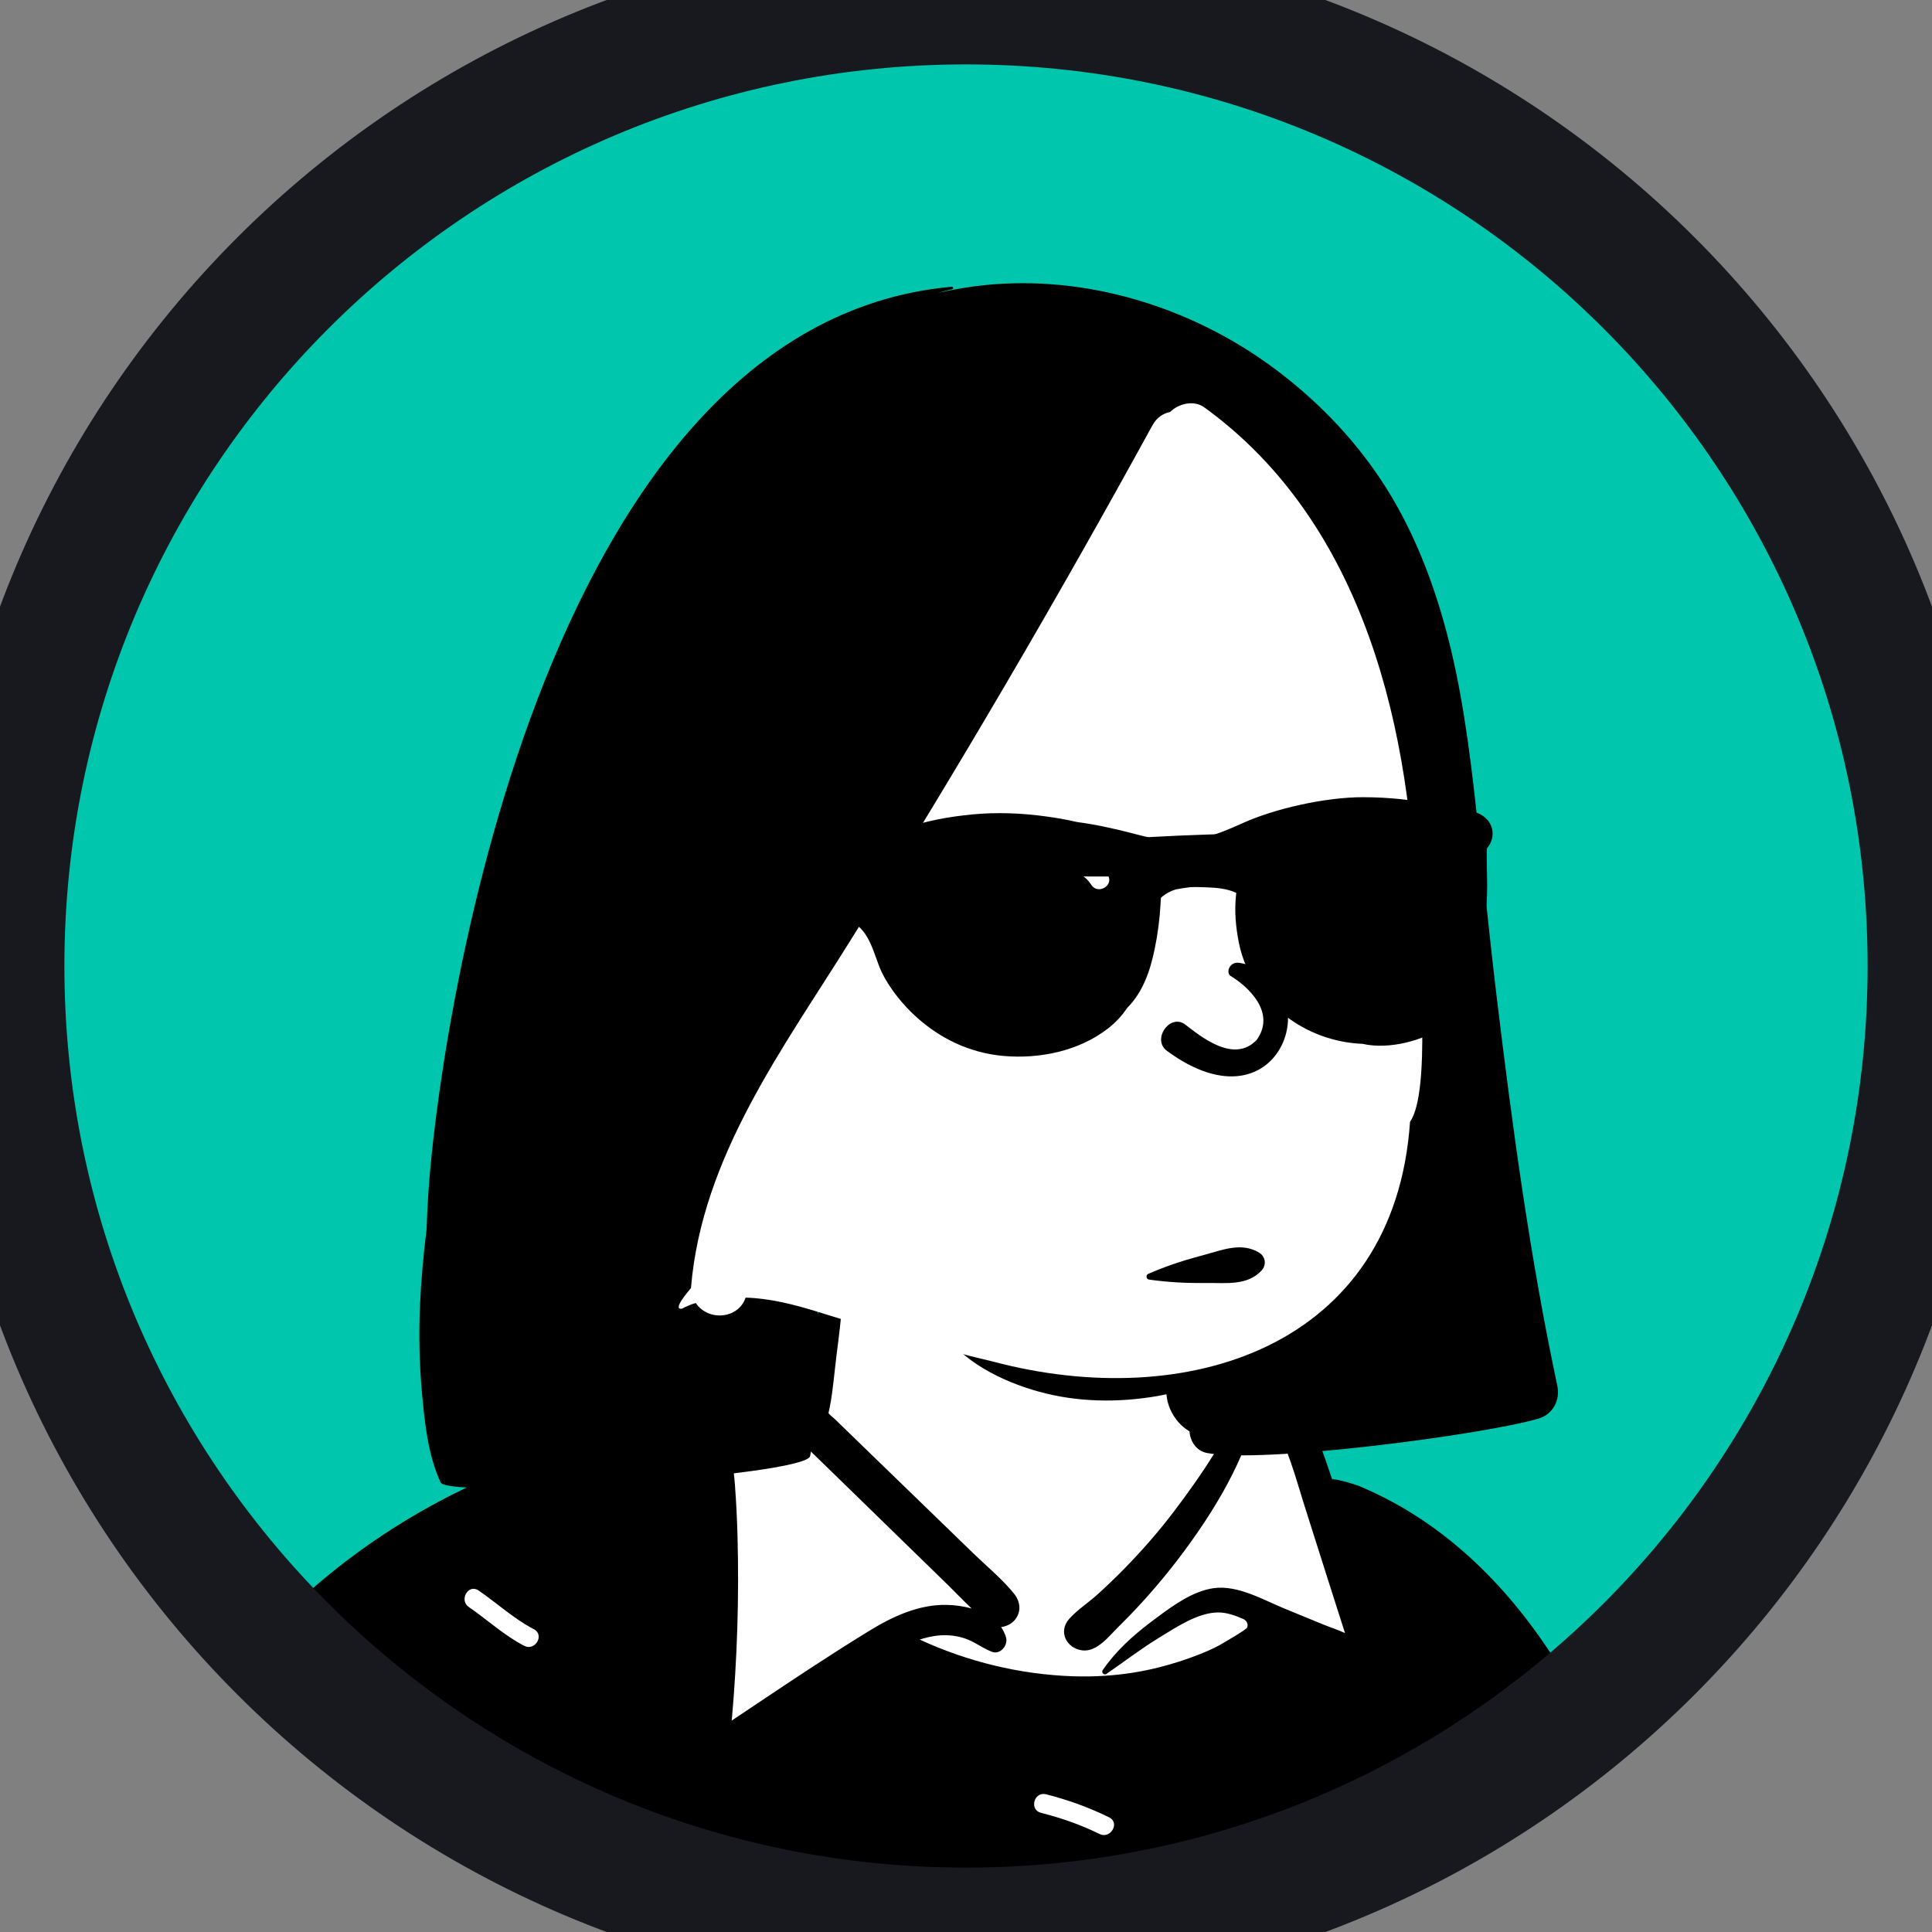 <svg width="60" height="60" viewBox="0 0 60 60" fill="none" xmlns="http://www.w3.org/2000/svg">
<rect x="0" y="0" width="60" height="60" fill="#808080" stroke="none"/>
<g clip-path="url(#clip0)">
<path d="M0 30C0 13.431 13.431 0 30 0V0C46.569 0 60 13.431 60 30V30C60 46.569 46.569 60 30 60V60C13.431 60 0 46.569 0 30V30Z" fill="#00C6AE"/>
<path fill-rule="evenodd" clip-rule="evenodd" d="M4.06 92.782C8.626 92.909 12.939 93.05 17.496 92.782C24.788 92.33 46.188 93.144 50.892 92.782C51.247 92.754 52.468 93.144 52.493 92.782C52.7 90.26 52.834 64.746 52.22 62.99C51.605 61.235 48.573 52.796 44.709 48.86C43.632 47.797 41.992 47.386 41.086 46.157C40.306 44.817 40.366 44.031 39.595 43.326C39.26 43.02 38.471 42.896 37.885 42.472C37.295 41.886 37.853 40.595 37.611 39.779C37.112 37.74 35.275 36.433 33.266 36.124C30.474 35.456 27.527 36.088 26.189 38.282C25.692 39.099 25.956 40.091 25.344 41.4C25.388 42.389 24.234 42.627 23.544 43.019L22.174 44.404C17.954 46.78 12.989 48.063 9.291 51.254C6.147 54.445 3.02 58.133 1.625 62.449C1.336 63.626 1.242 64.841 1.122 66.043C0.781 69.556 -0.171 72.965 -0.989 76.386C-1.923 80.697 -2.793 85.273 -1.535 89.625C-1.172 90.546 3.234 92.739 4.06 92.782Z" fill="white"/>
<path fill-rule="evenodd" clip-rule="evenodd" d="M25.948 38.633C25.984 38.514 26.142 38.547 26.153 38.661C26.272 39.786 26.123 40.961 25.98 42.079C25.911 42.618 25.872 43.179 25.767 43.711C25.754 43.767 25.741 43.825 25.729 43.882C25.763 43.943 25.865 44.011 25.913 44.058L26.124 44.263L26.546 44.672C27.371 45.471 28.196 46.272 29.022 47.071L30.233 48.246C30.649 48.649 31.121 49.035 31.485 49.484C31.683 49.727 31.728 50.027 31.533 50.288C31.437 50.417 31.264 50.511 31.089 50.53C31.157 50.626 31.21 50.734 31.244 50.854C31.312 51.099 31.065 51.399 30.802 51.297C30.503 51.182 30.256 50.976 29.952 50.878C29.645 50.778 29.311 50.758 28.992 50.812C28.846 50.837 28.703 50.873 28.563 50.919C30.055 51.606 31.67 52.001 33.316 52.058C33.652 52.069 33.986 52.065 34.32 52.042C34.88 52.006 35.437 51.921 35.985 51.783C36.415 51.675 36.841 51.539 37.254 51.375C37.457 51.295 37.657 51.206 37.851 51.105L37.868 51.095C37.912 51.068 38.722 50.608 38.736 50.539C38.75 50.47 38.75 50.446 38.724 50.386C38.698 50.326 38.624 50.284 38.624 50.284C38.374 50.177 38.115 50.078 37.842 50.076C37.212 50.072 36.525 50.538 36.005 50.855C35.433 51.203 34.907 51.61 34.357 51.988C34.344 51.997 34.33 52 34.317 52C34.259 52 34.205 51.929 34.242 51.873C34.636 51.292 35.169 50.808 35.726 50.386L35.95 50.218C36.46 49.837 37.057 49.416 37.677 49.324C38.436 49.212 39.23 49.686 39.908 49.963L41.108 50.455C41.322 50.542 41.555 50.617 41.77 50.716L41.267 49.141C41.016 48.354 40.765 47.566 40.517 46.778L40.469 46.624C40.221 45.824 39.994 44.991 39.583 44.261C39.484 44.085 39.371 43.92 39.26 43.754C39.145 43.582 39.102 43.392 38.956 43.238C38.668 42.933 38.256 42.754 37.862 42.637C37.766 42.608 37.794 42.481 37.885 42.472C38.289 42.429 38.674 42.523 39.039 42.694L39.191 42.766C39.536 42.93 39.873 43.082 40.129 43.375C40.714 44.045 41.017 44.888 41.296 45.721L41.371 45.944C41.475 45.91 42.184 46.126 42.273 46.178C44.931 47.302 46.979 49.395 48.476 51.847C50.116 54.535 51.01 57.606 51.747 60.645C51.975 61.583 52.192 62.524 52.401 63.467C51.47 63.825 50.48 64.013 49.608 64.518C49.276 64.71 49.576 65.226 49.909 65.033C50.725 64.56 51.656 64.385 52.53 64.053C53.004 66.236 53.426 68.431 53.779 70.635C54.864 77.399 55.549 84.273 55.506 91.13C55.505 91.282 55.46 91.451 55.378 91.596C55.426 91.573 55.464 91.544 55.486 91.51C55.761 91.078 56.451 91.479 56.174 91.913L56.134 91.976C55.926 92.296 55.732 92.54 55.367 92.721C55 92.903 54.601 92.934 54.196 92.944C52.817 92.981 51.437 93.004 50.057 93.021C49.868 91.545 49.791 90.054 49.53 88.585C49.463 88.208 48.888 88.368 48.955 88.744C49.207 90.162 49.288 91.601 49.463 93.029C46.513 93.06 43.561 93.061 40.612 93.069C36.617 93.081 32.622 93.073 28.626 93.07L26.914 93.07C22.298 93.07 17.683 93.055 13.067 93.024L11.97 93.016C11.533 90.441 11.236 87.844 11.23 85.228C11.229 84.844 10.633 84.843 10.634 85.228C10.639 87.841 10.933 90.439 11.366 93.013C10.273 93.008 9.181 93.012 8.088 93.051L7.531 93.071C6.418 93.109 5.303 93.132 4.192 93.044C2.959 92.944 1.712 92.718 0.606 92.137C0.108 91.874 -0.331 91.539 -0.705 91.145C-0.324 90.923 0.062 90.711 0.431 90.469C0.751 90.26 0.452 89.743 0.13 89.954C-0.268 90.214 -0.686 90.441 -1.095 90.682C-1.392 90.286 -1.635 89.847 -1.82 89.373C-2.111 88.625 -2.224 87.82 -2.322 87.028C-2.437 86.094 -2.485 85.154 -2.485 84.214C-2.485 82.237 -2.277 80.266 -1.987 78.314C-1.709 76.443 -1.343 74.587 -0.955 72.737L-0.902 72.485C-0.519 70.666 -0.155 68.842 0.284 67.036C0.689 65.366 1.158 63.704 1.716 62.074C2.213 62.382 2.733 62.651 3.222 62.971C3.544 63.182 3.844 62.665 3.523 62.456C3.001 62.114 2.445 61.83 1.918 61.496C2.542 59.751 3.275 58.046 4.154 56.413C5.913 53.144 8.285 50.219 11.322 48.06C12.842 46.98 14.51 46.096 16.262 45.453C18.047 44.797 19.898 44.437 21.791 44.29C21.845 44.285 21.875 44.335 21.873 44.382L21.872 44.39L21.946 44.402C21.974 44.215 22.031 44.034 22.139 43.867C22.385 43.489 22.852 43.245 23.224 43.013L23.313 42.958C23.756 42.682 24.224 42.411 24.74 42.315C24.758 42.312 24.769 42.331 24.758 42.345C24.417 42.735 23.982 43.033 23.584 43.363L23.492 43.44C23.162 43.712 22.701 44.021 22.688 44.475C22.674 45.011 22.784 45.568 22.823 46.102C22.863 46.635 22.89 47.167 22.904 47.701C22.956 49.614 22.894 51.528 22.725 53.434L23.473 52.933C24.638 52.153 25.807 51.375 27 50.644C27.722 50.202 28.534 49.824 29.398 49.841C29.641 49.845 29.914 49.88 30.177 49.955C29.894 49.687 29.624 49.402 29.347 49.133C28.891 48.689 28.436 48.245 27.98 47.802L26.667 46.522L25.352 45.242C24.945 44.844 24.468 44.478 24.511 43.852C24.547 43.352 24.801 42.854 24.974 42.373C24.999 42.303 25.021 42.234 25.042 42.167C25.393 41.002 25.592 39.794 25.948 38.633ZM42.925 88.626C42.653 88.354 42.231 88.776 42.503 89.048L42.647 89.191C42.887 89.43 43.125 89.677 43.291 89.974L43.316 90.019C43.495 90.358 44.01 90.057 43.831 89.717C43.609 89.297 43.257 88.958 42.925 88.626ZM31.284 88.549C30.418 88.384 29.585 88.384 28.72 88.549C28.343 88.621 28.503 89.196 28.878 89.124C29.635 88.98 30.368 88.98 31.125 89.124C31.5 89.196 31.661 88.621 31.284 88.549ZM19.602 82.534C19.229 82.439 19.071 83.015 19.443 83.109L19.627 83.155C20.25 83.309 20.844 83.424 21.491 83.281C21.861 83.199 21.712 82.638 21.348 82.703L21.333 82.706C20.734 82.838 20.181 82.681 19.602 82.534ZM40.348 78.657C40.072 78.39 39.65 78.811 39.926 79.079C40.27 79.414 40.676 79.669 41.168 79.683C41.546 79.693 41.551 79.114 41.185 79.087L41.168 79.086C40.838 79.076 40.576 78.879 40.348 78.657ZM5.242 77.064C5.585 76.892 5.283 76.377 4.941 76.549L2.879 77.58V77.58C2.536 77.751 2.837 78.266 3.18 78.095L5.242 77.064V77.064ZM45.978 77.195C45.594 77.184 45.594 77.781 45.978 77.792C46.339 77.802 46.709 77.939 47.03 78.095C47.374 78.262 47.677 77.748 47.331 77.58C46.911 77.376 46.45 77.209 45.978 77.195ZM26.716 74.314C27.032 74.099 26.734 73.582 26.415 73.799C25.98 74.094 25.586 74.444 25.159 74.748L25.041 74.83C24.725 75.044 25.023 75.562 25.342 75.345C25.816 75.023 26.242 74.636 26.716 74.314ZM48.899 69.977C48.515 69.977 48.515 70.573 48.899 70.574L48.972 70.573C49.289 70.572 49.623 70.563 49.917 70.689L49.951 70.705C50.296 70.868 50.599 70.353 50.252 70.189C49.82 69.986 49.368 69.977 48.899 69.977ZM15.772 69.551L15.822 69.532C16.181 69.403 16.026 68.826 15.663 68.957C15.117 69.153 14.692 69.524 14.218 69.846C13.902 70.06 14.2 70.578 14.519 70.361C14.927 70.084 15.307 69.732 15.772 69.551V69.551ZM38.146 67.998L38.226 67.955C38.568 67.779 38.266 67.264 37.925 67.44C37.654 67.579 37.412 67.764 37.147 67.912L37.066 67.955C36.725 68.131 37.026 68.646 37.367 68.471C37.638 68.331 37.88 68.146 38.146 67.998V67.998ZM29.071 62.218L29.01 62.158C28.735 61.89 28.313 62.311 28.588 62.581C29.274 63.253 30.086 63.763 30.904 64.256L31.053 64.346C31.383 64.544 31.684 64.028 31.355 63.831L31.136 63.699C30.408 63.26 29.689 62.807 29.071 62.218V62.218ZM12.564 61.661C12.795 61.36 12.292 61.066 12.057 61.349L12.049 61.36C11.808 61.672 11.522 61.955 11.223 62.214L11.167 62.262C10.989 62.413 10.666 62.737 10.416 62.759C10.037 62.791 10.033 63.388 10.416 63.355C10.803 63.322 11.135 63.05 11.427 62.817C11.852 62.478 12.232 62.091 12.564 61.661ZM44.3 59.487C44.577 59.226 44.167 58.812 43.888 59.056L43.878 59.065C43.36 59.552 42.615 59.682 41.948 59.847C41.575 59.94 41.733 60.515 42.107 60.423L42.41 60.348C43.092 60.178 43.776 59.98 44.3 59.487ZM32.486 55.723C32.114 55.628 31.955 56.203 32.327 56.298C32.96 56.459 33.559 56.667 34.146 56.956C34.489 57.124 34.791 56.61 34.447 56.44C33.816 56.13 33.167 55.896 32.486 55.723ZM38.579 43.143C38.57 43.116 38.599 43.086 38.626 43.095C39.296 43.345 38.94 44.222 38.732 44.747L38.694 44.843C38.368 45.684 37.913 46.504 37.416 47.257C36.896 48.045 36.319 48.8 35.694 49.509C35.423 49.817 35.142 50.115 34.852 50.405L34.742 50.514C34.448 50.803 34.07 51.31 33.614 51.254C33.123 51.195 32.85 50.67 33.208 50.272C33.46 49.99 33.811 49.766 34.093 49.509C34.374 49.255 34.645 48.993 34.91 48.724C35.451 48.172 35.964 47.587 36.433 46.972C36.887 46.377 37.321 45.765 37.716 45.13L37.794 45.002C38.095 44.507 38.788 43.78 38.579 43.143ZM14.862 49.394C14.544 49.176 14.246 49.694 14.561 49.909C15.141 50.306 15.651 50.786 16.279 51.112C16.615 51.287 16.914 50.786 16.592 50.603L16.58 50.597C15.953 50.271 15.442 49.79 14.862 49.394Z" fill="black"/>
<path fill-rule="evenodd" clip-rule="evenodd" d="M48.363 43.031C47.512 39.036 46.967 34.989 46.478 30.937C46.242 28.974 46.053 27.007 45.835 25.043C45.63 23.213 45.392 21.377 44.915 19.596C44.472 17.94 43.823 16.302 42.867 14.872C41.971 13.533 40.844 12.385 39.55 11.426C36.994 9.532 33.725 8.524 30.546 8.858C30.066 8.909 29.59 8.991 29.119 9.099C29.269 9.055 29.421 9.014 29.573 8.979C29.623 8.967 29.601 8.9 29.553 8.905C16.618 10.081 13.575 32.585 13.298 37.122C13.277 37.475 13.259 37.827 13.247 38.18C13.15 38.967 13.078 39.756 13.043 40.548C13.005 41.461 13.023 42.38 13.107 43.29C13.194 44.223 13.292 45.179 13.682 46.037C13.92 46.565 25.045 45.842 25.16 45.218C25.393 43.959 25.512 42.659 25.439 41.379C25.405 40.765 25.341 40.155 25.21 39.554C25.174 39.39 25.136 39.082 25.04 38.838C26.055 36.909 27.171 35.035 28.32 33.183C30.712 29.326 33.254 25.541 35.208 21.434C36.188 19.376 37.154 17.191 37.616 14.936L37.691 14.951C37.682 14.977 37.688 15.011 37.715 15.03C39.839 16.498 41.259 18.724 42.179 21.108C43.25 23.883 43.77 26.879 43.695 29.852C43.577 34.577 41.787 40.416 36.721 41.91C35.566 42.251 34.317 42.347 33.133 42.098C32.575 41.98 32.028 41.798 31.523 41.53C30.964 41.232 30.505 40.811 29.981 40.464C29.501 40.147 28.935 40.765 29.211 41.235C29.82 42.272 31.131 42.906 32.257 43.217C33.458 43.551 34.725 43.566 35.949 43.355C36.042 43.339 36.135 43.321 36.226 43.302C36.247 43.609 36.379 43.915 36.594 44.163C36.69 44.275 36.809 44.372 36.941 44.453C36.959 44.753 37.152 45.055 37.466 45.12C39.142 45.469 46.107 44.554 47.782 44.055C48.231 43.921 48.459 43.48 48.363 43.031" fill="black"/>
<path fill-rule="evenodd" clip-rule="evenodd" d="M43.989 28.623C43.864 22.762 42.404 16.272 37.399 12.65C37.081 12.419 36.602 12.531 36.338 12.795C36.121 12.837 35.922 12.969 35.789 13.21C32.83 18.613 29.715 23.931 26.445 29.152C24.346 32.528 21.795 35.908 21.459 40C21.401 40.077 20.86 40.688 21.175 40.643C21.315 40.57 21.457 40.51 21.607 40.466C22.007 41.049 22.935 40.957 23.156 40.299C23.921 40.321 24.678 40.517 25.407 40.743C27.195 41.303 29.013 41.857 30.838 42.285C36.85 43.881 43.309 41.85 43.79 34.838C44.435 33.929 44.086 29.875 43.989 28.623V28.623Z" fill="white"/>
<path fill-rule="evenodd" clip-rule="evenodd" d="M37.245 39.013L37.404 38.97C37.974 38.815 38.565 38.569 39.109 38.906C39.306 39.028 39.335 39.288 39.18 39.456C38.739 39.932 38.089 39.839 37.493 39.844L37.464 39.844C36.864 39.853 36.269 39.823 35.676 39.737C35.598 39.725 35.582 39.595 35.653 39.564C36.17 39.338 36.701 39.159 37.245 39.013V39.013ZM38.213 30.306C38.776 30.648 39.634 31.447 39.028 32.295C38.315 33.044 37.288 32.186 36.782 31.798C36.313 31.497 35.786 32.27 36.222 32.622C39.877 35.329 41.361 30.395 38.497 29.903C38.182 29.849 38.065 30.2 38.213 30.306ZM42.127 25.803C43.035 25.775 43.036 27.219 42.127 27.215C41.855 27.214 41.584 27.214 41.313 27.213C41.47 27.788 41.38 28.474 41.096 28.957C40.908 29.276 40.458 29.334 40.195 29.073C39.742 28.623 39.652 27.965 39.812 27.368L39.78 27.29V27.29C39.769 27.264 39.761 27.238 39.755 27.212C38.878 27.213 38 27.215 37.123 27.216L35.807 27.218C34.953 27.218 34.098 27.225 33.244 27.217C33.254 27.233 33.265 27.249 33.273 27.267C33.327 27.379 33.349 27.521 33.366 27.642C33.395 27.851 33.391 28.075 33.358 28.282C33.334 28.434 33.29 28.614 33.206 28.757L33.206 28.76V28.76C33.166 28.93 33.115 29.092 32.984 29.214C32.945 29.251 32.907 29.277 32.866 29.295C32.79 29.376 32.691 29.429 32.562 29.43C32.493 29.431 32.417 29.411 32.344 29.383C32.232 29.392 32.116 29.341 32.017 29.296C31.937 29.26 31.864 29.212 31.805 29.149C31.777 29.143 31.749 29.132 31.721 29.114C31.55 29.009 31.485 28.799 31.476 28.608C31.476 28.597 31.476 28.584 31.476 28.573C31.469 28.547 31.464 28.521 31.459 28.495C31.402 28.157 31.471 27.776 31.544 27.447C31.562 27.365 31.577 27.269 31.599 27.177C31.429 27.17 31.258 27.163 31.088 27.156C30.661 27.139 30.14 27.196 29.744 27.016C29.716 27.003 29.723 26.964 29.744 26.949C30.109 26.688 30.676 26.646 31.115 26.56L31.153 26.553C31.677 26.445 32.2 26.355 32.729 26.278C33.748 26.129 34.78 26.049 35.807 25.991C37.911 25.874 40.021 25.867 42.127 25.803Z" fill="black"/>
<path fill-rule="evenodd" clip-rule="evenodd" d="M42.314 24.758C44.064 24.758 45.063 25.135 45.429 25.164L45.44 25.165C45.592 25.175 45.728 25.187 45.872 25.243C46.399 25.446 46.484 25.999 46.177 26.347C46.155 27.068 46.25 27.91 46.088 28.633C45.887 31.682 44.454 32.197 43.639 32.384C43.23 32.479 42.745 32.516 42.311 32.417C41.57 32.389 40.837 32.157 40.21 31.753C39.337 31.189 38.688 30.323 38.478 29.296C38.378 28.806 38.332 28.296 38.386 27.798L38.394 27.73C38.11 27.594 37.781 27.568 37.442 27.556C37.28 27.55 37.121 27.545 36.966 27.552C36.814 27.569 36.664 27.592 36.514 27.622C36.35 27.672 36.195 27.754 36.052 27.883L36.042 28.072C36.016 28.544 35.954 29.017 35.858 29.48C35.717 30.163 35.49 30.816 35.007 31.3C34.844 31.544 34.642 31.762 34.396 31.951C33.504 32.638 32.293 32.89 31.181 32.795C28.923 32.602 27.618 30.81 27.317 30.043L27.299 29.997C27.082 29.427 26.909 28.688 26.223 28.566L26.077 28.539C25.763 28.48 25.474 28.399 25.291 28.093C25.21 27.959 25.169 27.81 25.159 27.658C25.051 27.666 24.944 27.674 24.838 27.682C23.987 27.862 18.885 28.014 18.477 28.014C18.477 28.014 17.695 28.344 17.364 28.088C17.135 27.911 17.06 27.674 17.186 27.406C17.376 27.003 18.254 26.76 18.644 26.683C18.644 26.683 24.934 26.735 25.387 26.649C25.667 26.36 26.168 26.4 26.587 26.354C26.934 26.107 27.419 25.942 27.802 25.831C27.88 25.801 27.957 25.772 28.032 25.745C28.734 25.495 29.464 25.363 30.205 25.292C30.97 25.219 31.736 25.252 32.495 25.356C32.816 25.399 33.133 25.456 33.448 25.529C34.012 25.603 34.572 25.726 35.136 25.871L35.249 25.901C35.843 26.056 36.453 26.191 37.068 26.085C37.569 26 38.05 25.807 38.512 25.599L38.572 25.572C39.587 25.108 41.172 24.758 42.314 24.758ZM33.387 26.453C33.012 26.371 32.852 26.948 33.228 27.031C33.494 27.09 33.719 27.224 33.872 27.451L33.888 27.476C34.092 27.801 34.609 27.501 34.403 27.173C34.172 26.805 33.812 26.547 33.387 26.453ZM44.355 26.095C44.223 26.002 44.023 26.071 43.946 26.203C43.862 26.347 43.917 26.509 44.041 26.603L44.053 26.613C44.167 26.692 44.277 26.836 44.291 26.983L44.292 27.001C44.307 27.385 44.904 27.387 44.889 27.001C44.875 26.623 44.656 26.307 44.355 26.095Z" fill="black"/>
</g>
<path d="M30 58C14.536 58 2 45.464 2 30H-2C-2 47.673 12.327 62 30 62V58ZM58 30C58 45.464 45.464 58 30 58V62C47.673 62 62 47.673 62 30H58ZM30 2C45.464 2 58 14.536 58 30H62C62 12.327 47.673 -2 30 -2V2ZM30 -2C12.327 -2 -2 12.327 -2 30H2C2 14.536 14.536 2 30 2V-2Z" fill="#18191F"/>
<defs>
<clipPath id="clip0">
<path d="M0 30C0 13.431 13.431 0 30 0V0C46.569 0 60 13.431 60 30V30C60 46.569 46.569 60 30 60V60C13.431 60 0 46.569 0 30V30Z" fill="white"/>
</clipPath>
</defs>
</svg>
